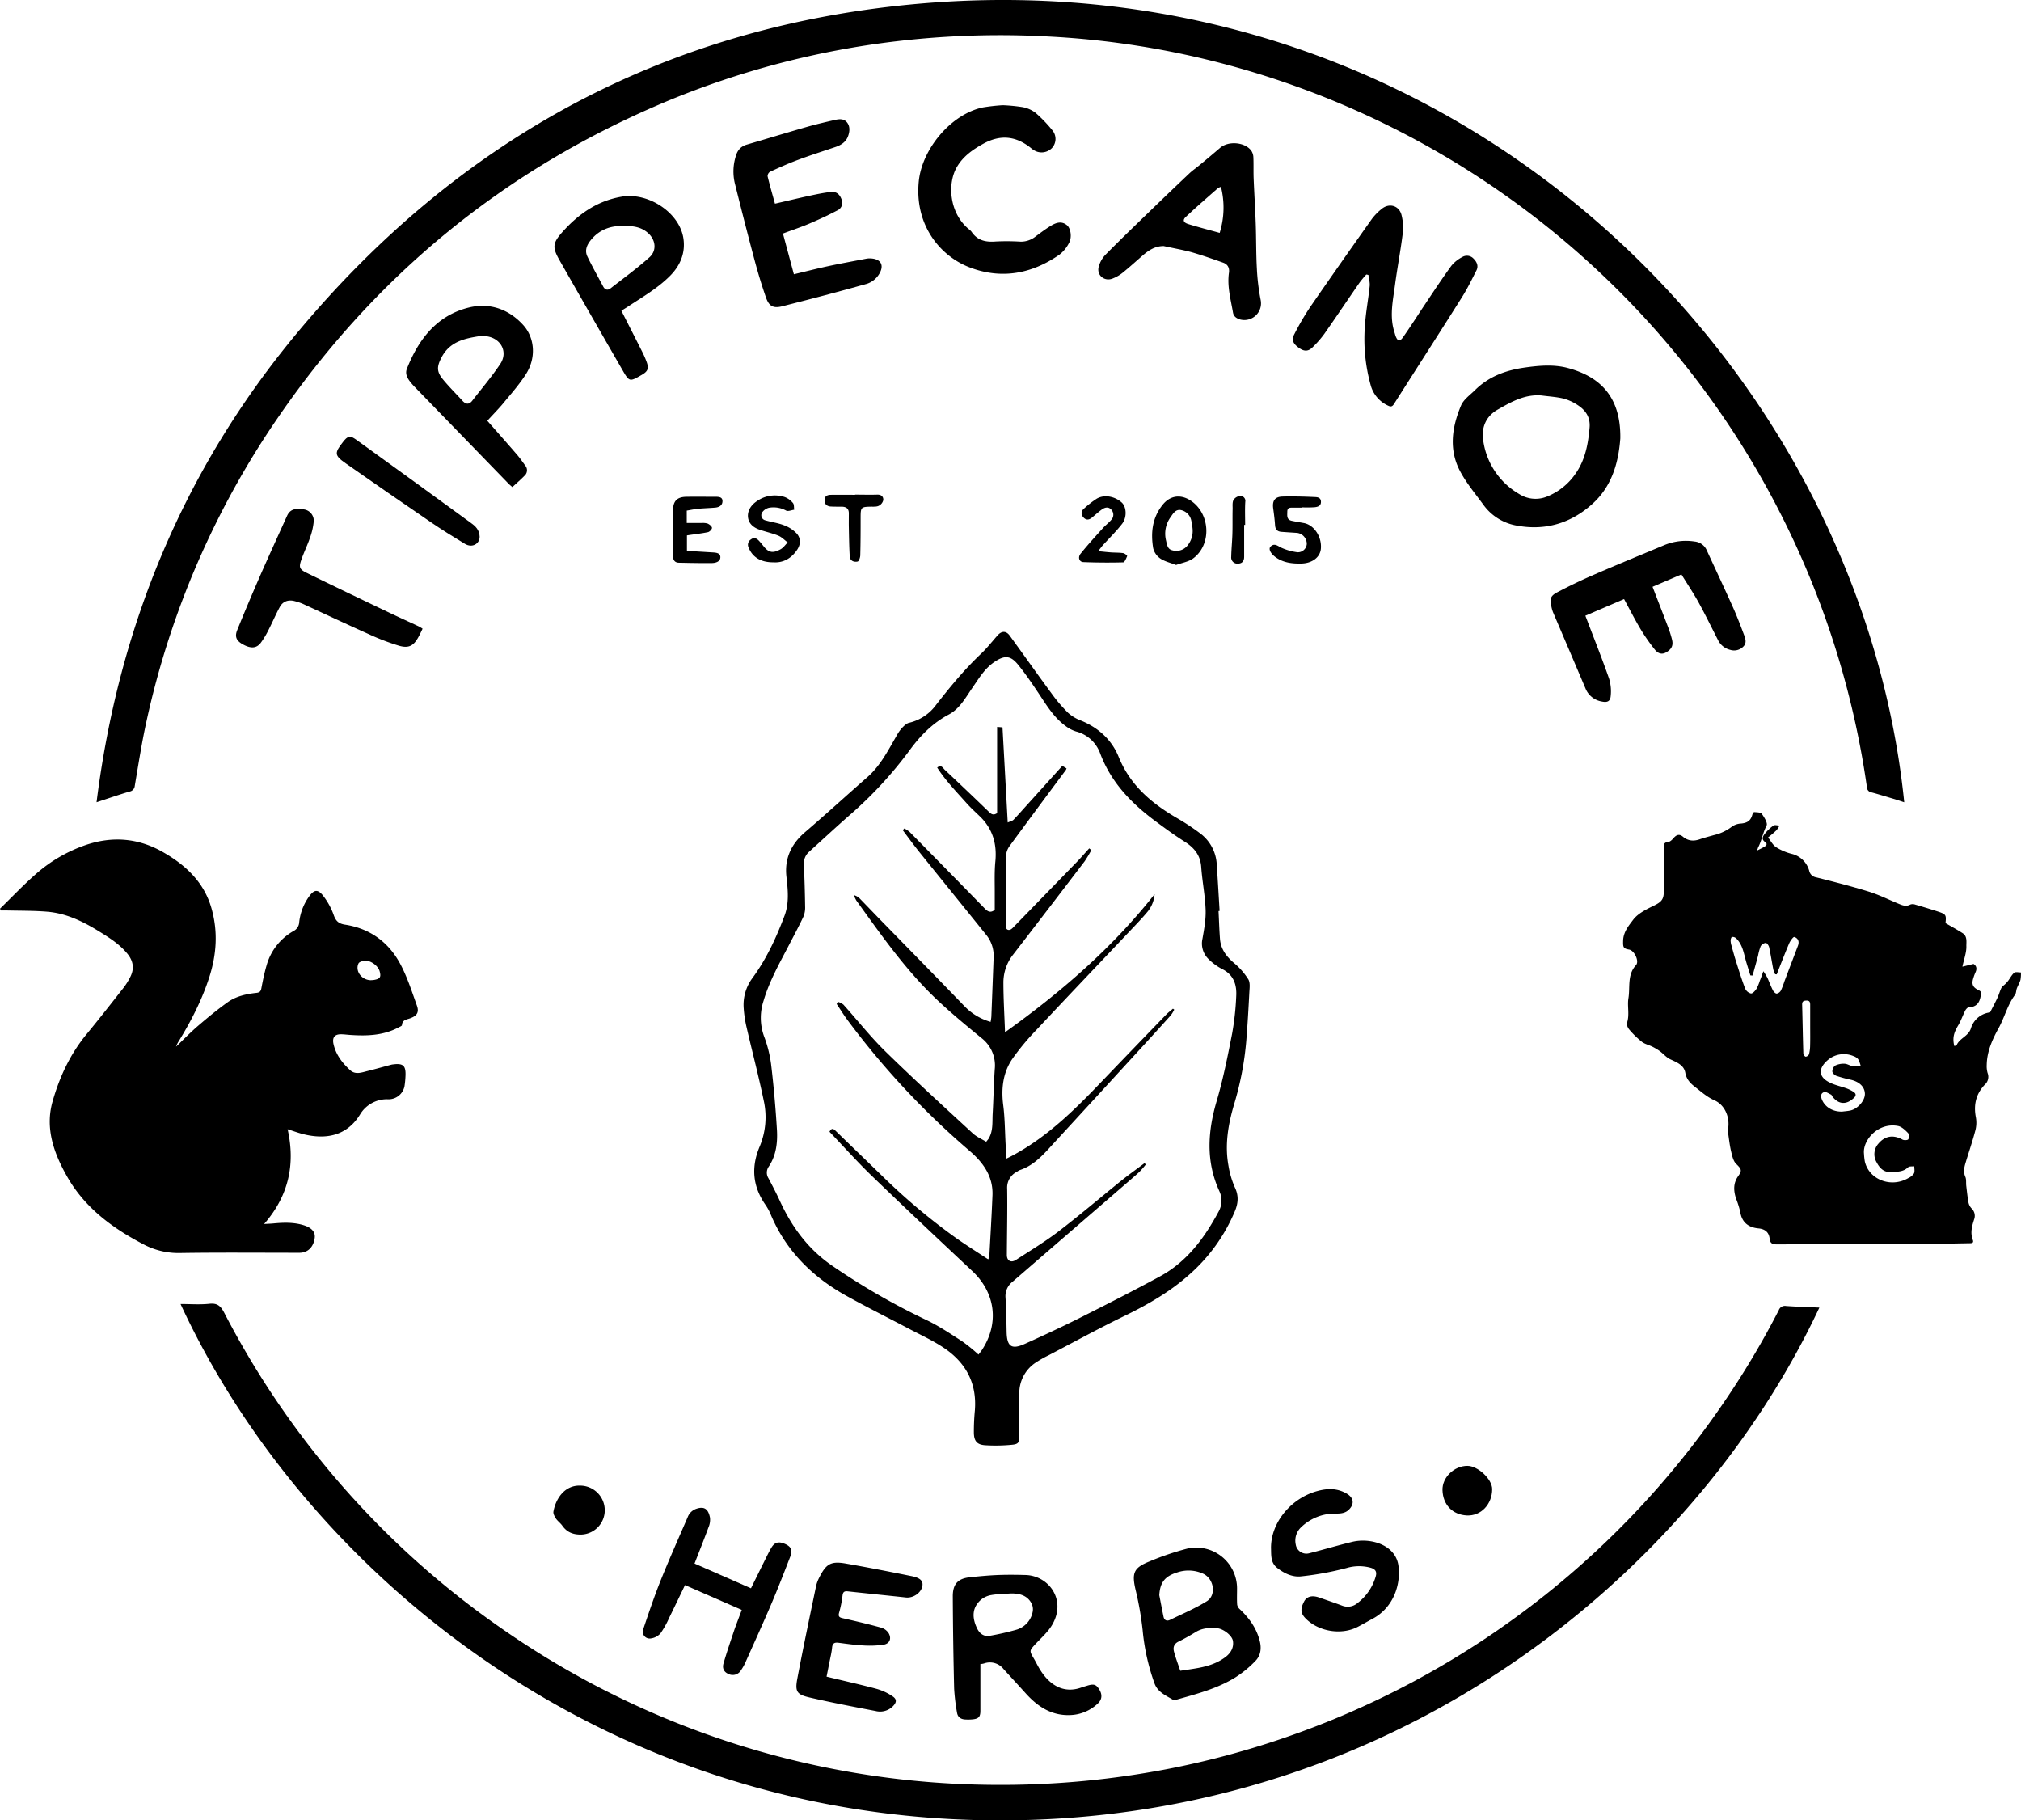 <svg id="Layer_1" data-name="Layer 1" xmlns="http://www.w3.org/2000/svg" viewBox="0 0 961.55 865.97">
  <title>tippecanoe-high-res-logo</title>
  <path d="M861,433.79c1.63-.85,2.67-1.32,3.65-1.91s1.54-1.37.24-2.27c-1.8-1.24-1-2.73-.09-3.86a20,20,0,0,1,4.14-3.93c.64-.44,1.89,0,2.85,0a10.3,10.3,0,0,1-1.43,2.24c-1.45,1.39-3,2.64-4,3.42,1.18,1.5,2.18,3.54,3.81,4.63a25.76,25.76,0,0,0,7.36,3.16,11.38,11.38,0,0,1,8.39,8,4,4,0,0,0,3.27,3.18c8.4,2.11,16.8,4.25,25.07,6.8,4.79,1.48,9.33,3.75,14,5.69,1.89.79,3.71,1.61,5.8.46a3.3,3.3,0,0,1,2.21,0q5.07,1.46,10.1,3.07c4.74,1.52,4.82,1.68,4.41,5.77,2.89,1.69,5.63,3.15,8.22,4.83,2.25,1.46,1.66,4.21,1.71,6.17.08,3-1.1,6-1.88,9.72l5.28-1.3c1.18.72,1.88,2,.93,4a22.63,22.63,0,0,0-.95,2.53c-1,3-.47,4.54,2.41,5.93,1.54.73,1.29,1.4,1,2.87-.59,3.41-2.2,5.14-5.67,5.34-.6,0-1.35.9-1.69,1.56-1.19,2.32-2,4.83-3.36,7.06-2.09,3.49-2.73,6-1.83,9.73.39-.11,1-.11,1.1-.33,1.4-3.42,5.65-4.24,6.83-8.1a10.78,10.78,0,0,1,9.11-7.54c1.32-2.59,2.51-4.81,3.58-7.1.69-1.49,1.09-3.13,1.83-4.59.36-.72,1.2-1.19,1.8-1.79a15.67,15.67,0,0,0,1.34-1.49c1-1.31,1.73-2.88,2.95-3.89.65-.54,2.09-.13,3.17-.15a16.25,16.25,0,0,1-.21,3.51c-.39,1.41-1.2,2.69-1.72,4.07-.38,1-.29,2.28-.88,3.08-3.59,4.8-4.95,10.67-7.79,15.83-3,5.43-5.55,11.09-5.67,17.48a11.84,11.84,0,0,0,.41,3.86,5,5,0,0,1-1.38,5.62c-4.15,4.38-5.35,9.58-4.18,15.53a14.48,14.48,0,0,1-.29,6.31c-1.34,5.1-3.06,10.09-4.58,15.14-.67,2.23-1.2,4.41-.16,6.79.55,1.25.28,2.84.44,4.26.32,2.67.58,5.35,1.07,8a5.73,5.73,0,0,0,1.48,2.8,4.85,4.85,0,0,1,1.17,5.28c-1,3.19-1.89,6.3-.6,9.68.66,1.73-.9,1.56-1.92,1.58-5.41.1-10.82.22-16.23.25q-37.47.15-75,.3c-2.05,0-3.24-.35-3.5-2.67-.34-3.08-2.12-4.63-5.38-4.94-4.65-.45-7.83-2.77-8.61-7.82a43.7,43.7,0,0,0-2-6.35c-1.19-3.71-1.42-7.26,1-10.67,2-2.82,1.53-3.38-1-5.9-1.34-1.36-1.84-3.72-2.32-5.72-.67-2.79-1-5.67-1.4-8.51a6.94,6.94,0,0,1-.1-2.22c1-5.53-1.42-11.5-6.46-13.74-3.52-1.56-6.2-4-9.11-6.26-2.32-1.8-4.19-3.64-4.76-6.85-.68-3.78-4.19-5-7.3-6.48-1.76-.86-3.12-2.53-4.74-3.73a24.39,24.39,0,0,0-3.57-2.16c-1.67-.84-3.62-1.25-5.06-2.35a42.1,42.1,0,0,1-5.91-5.73c-.73-.83-1.46-2.38-1.16-3.26,1.31-3.92.06-8,.68-11.71.87-5.24-.66-11.15,3.59-15.75,1.71-1.84-.76-7-3.27-7.42-2.87-.47-2.9-1.26-2.84-4.2.09-4.19,2.71-7.23,4.79-10,2.27-3,6.24-4.95,9.8-6.68s4.78-2.94,4.76-6.8c0-7,0-14,0-21,0-1.4.15-2.32,2-2.48,1-.09,2-1.11,2.7-1.94,1.4-1.61,2.8-2,4.49-.53,2.42,2,5.07,2.16,8,1.13,2.17-.76,4.42-1.32,6.63-1.95a22.49,22.49,0,0,0,8.67-4.1,8.27,8.27,0,0,1,4.34-1.42c3-.31,4.56-1.42,5.3-4.22.12-.48.63-1.25.89-1.23,1.26.13,3.07.07,3.61.84,1.18,1.66,2.89,4.4,2.27,5.59-1.79,3.38-2.29,7.17-4.06,10.49C861.53,432.65,861.43,432.87,861,433.79Zm3.13,57.35a35.61,35.61,0,0,1,1.93,3.14c.9,2,1.62,4,2.58,5.89.36.71,1.22,1.61,1.84,1.6a2.92,2.92,0,0,0,2-1.49,38.45,38.45,0,0,0,1.68-4.38q3.2-8.43,6.41-16.86c.77-2,.12-3.62-1.73-4.21-.46-.15-1.91,1.81-2.42,3-2.08,4.88-4,9.85-5.93,14.79l-.75-.06a12.5,12.5,0,0,1-.86-2.13c-.7-3.57-1.25-7.16-2-10.71-.18-.82-1.1-2.1-1.61-2.07a3.37,3.37,0,0,0-2.43,1.58,25,25,0,0,0-1.24,4.53c-.85,3.14-1.73,6.27-2.59,9.4l-1.07-.05c-.66-2.15-1.35-4.3-2-6.47-1.13-3.94-1.65-8.15-4.8-11.21a2.57,2.57,0,0,0-1.92-.62c-.32.05-.67,1.06-.68,1.64a8.34,8.34,0,0,0,.4,2.42c.72,2.62,1.43,5.24,2.25,7.82,1.35,4.26,2.67,8.53,4.27,12.7a4.11,4.11,0,0,0,2.76,2.32c.82.07,2-1.24,2.62-2.2a20.63,20.63,0,0,0,1.61-3.9C863,494.35,863.41,493.07,864.12,491.14Zm37.47,66.76c1.32-.17,2.66-.25,3.95-.53,3.51-.77,7-4.79,6.88-8s-2.52-5.62-6.67-6.61a64.16,64.16,0,0,1-6.89-1.86c-.83-.3-1.9-1.34-1.93-2.09A3.55,3.55,0,0,1,898.3,536a9.17,9.17,0,0,1,4.49-.87c1.34.06,2.63,1,4,1.21a15.9,15.9,0,0,0,3.62-.24,13.36,13.36,0,0,0-1.2-3.13,4.84,4.84,0,0,0-2.25-1.48,11.72,11.72,0,0,0-12,1.74c-4.39,3.65-5.4,8.1,1.28,11.11,2.39,1.08,5,1.63,7.51,2.53A17.33,17.33,0,0,1,907,548.5c1.44.91,1.25,2,.08,3-3.6,3.3-7.22,3-10.17-.84-.2-.26-.29-.71-.54-.83-1.09-.49-2.4-1.47-3.31-1.2-1.75.54-1.7,2.14-1,3.73C893.59,555.84,897.2,558,901.59,557.9ZM912,578a28.49,28.49,0,0,0,.41,3.7c2.07,8.66,12.55,12.62,20.71,7.81a6.57,6.57,0,0,0,2.64-2.17c.47-.93.15-2.26.17-3.42-1,.13-2.34-.11-2.92.45-2.28,2.21-5,2.1-7.86,2.3-3.79.27-5.76-2-7.18-4.71a7.5,7.5,0,0,1,.9-8.82c3.15-3.73,7.08-4.32,11.47-1.91.72.4,2.47.3,2.74-.16a3.1,3.1,0,0,0-.07-2.92c-1.34-1.38-3-3-4.7-3.38C918.86,562.84,911.25,571.45,912,578ZM886.4,517.49c0-3.49,0-7,0-10.46,0-1.35-.39-2-1.83-1.95-1.26.05-2,.33-2,1.84.21,7.8.33,15.6.57,23.39,0,.53.75,1.47,1.13,1.47a2.05,2.05,0,0,0,1.57-1.15,17.67,17.67,0,0,0,.53-4.18C886.45,523.47,886.4,520.48,886.4,517.49Z" transform="translate(-25.15 -29.11)"></path>
  <path d="M25.15,461.38c5.7-5.55,11.18-11.35,17.16-16.57A70.08,70.08,0,0,1,65.9,431.1c12.77-4.34,25.08-3.34,36.81,3.37,10.8,6.18,19.51,14.28,23.05,26.7,3.14,11,2.46,21.88-1,32.69s-8.63,20.87-14.55,30.54a11.47,11.47,0,0,0-1.29,2.6c3.47-3.31,6.81-6.76,10.44-9.88,4.53-3.89,9.16-7.7,14-11.17,4-2.9,8.89-4,13.8-4.53,1.3-.16,2-.52,2.31-2,.7-3.73,1.46-7.47,2.53-11.12A27.14,27.14,0,0,1,164.81,472a4.91,4.91,0,0,0,2.69-4.1,25.63,25.63,0,0,1,4.65-12.25c2.28-3.19,4-3.73,6.48-.76a32.92,32.92,0,0,1,5.34,9.64c1,2.81,2.44,4,5.38,4.45,11.83,1.82,20.71,8.33,26.26,18.71,3.33,6.23,5.49,13.11,7.9,19.8,1.15,3.2,0,4.89-3.3,6.06-1.69.6-3.65.71-3.81,3.21,0,.39-1,.77-1.57,1.08-7.28,3.9-15.14,4.14-23.11,3.59-1.41-.09-2.81-.29-4.22-.31-3.24-.06-4.41,1.63-3.62,4.89,1.2,5,4.2,8.81,7.83,12.16,2.51,2.31,5.49,1.13,8.28.44,3.77-.93,7.5-2,11.26-3a6.48,6.48,0,0,1,1-.17c4.64-.59,6,.58,5.84,5.23a43.67,43.67,0,0,1-.49,5.22,7.71,7.71,0,0,1-7.76,6.15,14.91,14.91,0,0,0-13.42,7.29c-6.4,10.33-16.43,11.83-26.58,9.4-2.49-.6-4.9-1.51-7.85-2.44,3.75,16.73.5,31.67-11.18,45.08,1.88-.11,3.14-.14,4.39-.26,4.9-.46,9.78-.62,14.56.89,3.73,1.17,5.52,3.27,5.12,6.06-.62,4.4-3.32,7-7.29,7-18.74,0-37.49-.18-56.23.1a35.66,35.66,0,0,1-17.26-3.76c-15-7.75-28.44-17.49-37-32.56-6.26-11-10.54-22.83-7-35.54,3.29-11.67,8.38-22.71,16.27-32.25,6-7.29,11.85-14.77,17.7-22.22a31.57,31.57,0,0,0,3-4.85c2.07-3.95,1.57-7.63-1.25-11.11-3.8-4.68-8.8-7.77-13.82-10.87-7.54-4.64-15.45-8.46-24.39-9.19-6.54-.54-13.13-.43-19.7-.6-.78,0-1.56,0-2.34,0Zm176.56,34a10.34,10.34,0,0,0,1.5-.13c2.81-.52,3.32-1.36,2.57-4.09s-4.55-5.43-7.32-5c-1,.15-2.38.53-2.73,1.24C194,490.94,197.15,495.4,201.71,495.4Z" transform="translate(-25.15 -29.11)"></path>
  <path d="M931.14,410.75c-1.8-.59-3.49-1.17-5.2-1.68-3.42-1-6.83-2.09-10.28-3a2.52,2.52,0,0,1-2.26-2.44A416.61,416.61,0,0,0,592.13,55.77a408.65,408.65,0,0,0-68.62-9.32,419.53,419.53,0,0,0-71.32,2.23A408.8,408.8,0,0,0,341.11,77.84q-113.22,47.79-183,148.89A408.29,408.29,0,0,0,94.78,372.54c-2.21,10-3.77,20.23-5.51,30.38a3,3,0,0,1-2.55,2.75c-5.08,1.52-10.09,3.25-15.63,5.07,10.48-83.58,41.46-158.32,95.14-222.92C243.7,94.58,343.18,40.9,464.07,30.73,717.92,9.39,909.85,201.92,931.14,410.75Z" transform="translate(-25.15 -29.11)"></path>
  <path d="M890.77,651.14C831,778.48,686.63,898.24,493.54,895,309.79,892,169.7,776.15,111.05,649.44c4.67,0,9.25.36,13.73-.11,3.82-.41,5.39,1.09,7.07,4.3a414.84,414.84,0,0,0,134.64,152,413.23,413.23,0,0,0,230.28,72.53,419.53,419.53,0,0,0,86.59-8.06A416,416,0,0,0,845,696.7a407.21,407.21,0,0,0,26.46-44.32,3.07,3.07,0,0,1,3.45-2C880.1,650.75,885.34,650.9,890.77,651.14Z" transform="translate(-25.15 -29.11)"></path>
  <path d="M604.9,462.52c.23,4.4.36,8.8.69,13.19.37,4.87,3,8.38,6.67,11.5a33.12,33.12,0,0,1,6.79,7.74c1,1.61.62,4.18.51,6.29-.4,7.65-.83,15.3-1.45,22.93a147,147,0,0,1-5.72,30c-2.87,9.64-4.6,19.42-2.76,29.47a42.25,42.25,0,0,0,3.1,10.45c1.88,4,1.48,7.54-.08,11.27a82.56,82.56,0,0,1-21.71,30.14c-9,8-19.31,14-30.16,19.3-12.39,6-24.47,12.63-36.68,19a54.48,54.48,0,0,0-6.48,3.7,17.36,17.36,0,0,0-7.5,14.74c-.07,6.58,0,13.16,0,19.74,0,3.35-.34,4.11-3.62,4.41a80.15,80.15,0,0,1-12.68.21c-3.83-.27-5.25-2-5.32-5.89a104.64,104.64,0,0,1,.46-10.47c1.1-13-4.19-22.89-14.75-29.95-5.08-3.4-10.71-6-16.14-8.84-10.07-5.32-20.29-10.39-30.25-15.92-16.16-9-28.74-21.42-36-38.74a24.92,24.92,0,0,0-2.51-4.59c-6.1-8.74-6.85-17.93-2.72-27.68a36.17,36.17,0,0,0,1.94-21.77c-2.44-11.82-5.53-23.51-8.25-35.27a55.87,55.87,0,0,1-1.29-8.62,21.32,21.32,0,0,1,4.18-14.52c6.64-9.05,11.31-19.16,15.24-29.61,2.26-6,1.62-12.25.92-18.47-1-8.74,2.25-15.65,8.91-21.35,10-8.55,19.67-17.43,29.56-26.08,6.15-5.39,9.76-12.53,13.76-19.42a20.85,20.85,0,0,1,2.48-3.73c1.05-1.11,2.3-2.45,3.67-2.75a22.14,22.14,0,0,0,12.85-8.57c6.65-8.53,13.48-16.84,21.37-24.28,2.9-2.73,5.34-5.94,8-8.89,1.86-2,3.93-2,5.56.2,6.79,9.32,13.43,18.75,20.27,28a69.78,69.78,0,0,0,7.61,8.85,19.2,19.2,0,0,0,6.1,3.65c8.29,3.38,14.63,9.17,17.9,17.23,5.53,13.66,15.83,22.24,28,29.29a107.46,107.46,0,0,1,10.78,7.13,19.62,19.62,0,0,1,7.91,14.95c.5,7.3.91,14.61,1.35,21.92Zm-108.42,52.7c.13-1,.31-1.78.34-2.6q.56-14.1,1.08-28.19a15.7,15.7,0,0,0-3.57-10.65c-10.52-13.1-21.13-26.13-31.66-39.22-2.77-3.44-5.36-7-8-10.53l.74-.83a14.08,14.08,0,0,1,2.48,1.61q18,18.26,35.88,36.58c1.55,1.6,2.89,1.94,4.66.54,0-2.88,0-5.71,0-8.54,0-4.83-.18-9.69.29-14.48.8-8.32-1.24-15.48-7.3-21.38-2.15-2.09-4.39-4.1-6.38-6.34-4.88-5.47-10-10.74-14-16.95,2-1.57,2.75.27,3.61,1.07q10.67,10,21.18,20.16c1.19,1.16,2.17,1.47,3.73.44v-41l2.56.2c.82,15,1.64,29.83,2.48,45.26,1.21-.55,2.19-.72,2.76-1.3,2.2-2.27,4.27-4.67,6.39-7l16.83-18.64,2,1.21a6.09,6.09,0,0,1-.29.72c-8.91,12-17.86,24-26.69,36.07a8.9,8.9,0,0,0-1.81,4.73c-.17,11.17-.11,22.33-.11,33.5,0,1.65,1.25,2.32,2.62,1.44a7.56,7.56,0,0,0,1.09-1q15.07-15.48,30.14-31c2-2.08,3.9-4.28,5.85-6.42l1,.82a53.31,53.31,0,0,1-3.17,5.32q-16.93,22.22-34,44.36a21.36,21.36,0,0,0-4.66,13.18c0,7.7.47,15.4.77,23.8,26.86-19.22,51.07-40.18,71.17-65.69a15,15,0,0,1-3.75,8.81c-1.87,2.23-3.87,4.35-5.88,6.47-15.5,16.39-31.08,32.71-46.5,49.18A116.27,116.27,0,0,0,506.68,533c-4.36,6.51-5.21,14-4.22,21.78.79,6.15.8,12.41,1.14,18.63.12,2.2.2,4.41.32,6.9,1.12-.57,1.86-.92,2.59-1.31,16.22-8.59,29.16-21.16,41.69-34.24q15.9-16.59,31.88-33.09c1-1,2.09-1.82,3.14-2.72l.61.46a16.33,16.33,0,0,1-1.67,2.73q-7.85,8.73-15.8,17.36Q546.68,551,527,572.4c-4.89,5.32-9.52,11-16.73,13.35a8.87,8.87,0,0,0-1.28.77,8.4,8.4,0,0,0-4.65,8.09c.15,10.5-.09,21-.15,31.49,0,2.79,2,3.91,4.39,2.33,6.82-4.44,13.83-8.65,20.27-13.59,10.1-7.73,19.78-16,29.69-24,3.63-2.92,7.44-5.62,11.16-8.42l.59.64a36.8,36.8,0,0,1-3,3.48c-2.57,2.37-5.25,4.62-7.89,6.91q-26.26,22.69-52.5,45.39a8.61,8.61,0,0,0-3.36,7.41c.35,5.48.43,11,.54,16.47.14,6.92,2.32,8.53,8.58,5.72,9-4.05,18-8.24,26.79-12.67,12.6-6.33,25.17-12.74,37.57-19.46,12.91-7,21.26-18.38,28-31a10.58,10.58,0,0,0,.24-9.63c-6.43-14.12-5.52-28.29-1.23-42.84,3.09-10.48,5.22-21.25,7.33-32A130.89,130.89,0,0,0,613.32,503c.31-5.43-1.18-10.15-6.65-12.88a26.56,26.56,0,0,1-6.41-4.66,10.29,10.29,0,0,1-3-9.78c.8-4.56,1.67-9.23,1.5-13.81-.25-6.78-1.61-13.51-2.09-20.29-.4-5.69-3.36-9.23-7.95-12.13-4.84-3.06-9.48-6.47-14.08-9.89-11.38-8.48-20.9-18.34-26.06-32.08a16.56,16.56,0,0,0-11.41-10.39,15.76,15.76,0,0,1-5-2.6c-5.66-4.09-9.14-10-12.94-15.68-3.08-4.62-6.22-9.24-9.72-13.54s-6.27-4.54-11-1.44S491,351.63,488,356c-3.34,4.76-6.1,10.17-11.42,13-7.55,4-13.38,9.86-18.35,16.61a190.39,190.39,0,0,1-28.54,31c-6.58,5.75-13,11.72-19.46,17.58a7.39,7.39,0,0,0-2.61,6.18q.45,10,.59,20a11.19,11.19,0,0,1-.84,4.85c-2.07,4.44-4.4,8.75-6.66,13.11-4.53,8.75-9.46,17.31-12.27,26.86a25.86,25.86,0,0,0,.2,16.82A58.67,58.67,0,0,1,392,535.22c1.25,10.39,2.17,20.84,2.8,31.29.36,6.09-.33,12.2-3.87,17.52a5,5,0,0,0-.16,5.58c1.87,3.53,3.72,7.07,5.38,10.69,5.65,12.31,13.35,22.88,24.65,30.73A328.39,328.39,0,0,0,466,657.09c6,2.87,11.5,6.6,17.08,10.2a82.77,82.77,0,0,1,7.62,6.2c.61-.81,1.14-1.44,1.6-2.13,8.34-12.61,6.53-27.18-4.5-37.55-16-15-31.95-30-47.71-45.18-7.05-6.8-13.59-14.13-20.29-21.14,1-1.94,1.85-1.48,2.87-.49,7.4,7.2,14.85,14.35,22.25,21.55a298.89,298.89,0,0,0,34.32,28.94c5.18,3.71,10.6,7.08,16.08,10.71a7.3,7.3,0,0,0,.53-1.34c.52-9.72,1.12-19.42,1.5-29.14.36-9.18-4.57-15.77-11.14-21.35a380.39,380.39,0,0,1-57.68-61.81c-1.9-2.53-3.56-5.25-5.33-7.88l.77-.95a8.35,8.35,0,0,1,2.45,1.27c6.68,7.43,12.88,15.32,20,22.29C460,542.57,474,555.37,488,568.26c1.81,1.67,4.23,2.69,6.37,4,.57-.74.79-1,1-1.26,2.4-3.74,1.84-8,2.07-12.1.4-7.06.52-14.15,1-21.2A16.42,16.42,0,0,0,492,522.82c-7.77-6.39-15.58-12.8-22.79-19.8-14-13.65-25.2-29.68-36.6-45.49a15.56,15.56,0,0,1-1.22-2.61,6.4,6.4,0,0,1,2.95,1.76c2.92,3,5.79,6,8.69,9,13.67,14,27.42,28,41,42.09A27.72,27.72,0,0,0,496.48,515.22Z" transform="translate(-25.15 -29.11)"></path>
  <path d="M796.06,237.69c-.73,9.6-3.15,21.83-13,30.86-10.43,9.55-22.87,13.25-36.91,10.46a24.71,24.71,0,0,1-15.35-9.95c-3.78-5.14-7.93-10.12-10.92-15.7-5.52-10.32-3.93-21.05.39-31.32,1.2-2.86,4.27-5,6.61-7.3,6.46-6.44,14.5-9.43,23.37-10.73,7-1,14.16-1.67,21,.21C785.41,208.08,796.38,216.9,796.06,237.69Zm-37.49-20.45c-8-.65-14.41,3.06-20.88,6.74-5.77,3.27-7.78,8.78-6.85,14.67a34.94,34.94,0,0,0,17.1,25.46,14.45,14.45,0,0,0,13.63,1.05,29.9,29.9,0,0,0,13.32-10.92c4.52-6.52,5.88-14,6.55-21.69.44-5-1.92-8.33-5.77-10.81a22.67,22.67,0,0,0-6.77-3.05C765.53,217.89,762,217.7,758.57,217.24Z" transform="translate(-25.15 -29.11)"></path>
  <path d="M675.23,159.69a48.54,48.54,0,0,0-3.14,3.74c-5.63,8.13-11.13,16.34-16.81,24.44a49.29,49.29,0,0,1-5.55,6.37c-2.16,2.17-4.13,2.14-6.68.28-2.77-2-3.51-3.8-2-6.6a127.57,127.57,0,0,1,7.42-12.7c9.66-14,19.47-27.95,29.31-41.84a26.08,26.08,0,0,1,4.68-4.83c3.55-3,8.28-1.72,9.48,2.74a24.39,24.39,0,0,1,.57,9.13c-1,8.13-2.58,16.18-3.65,24.3-1,7.48-2.71,15-.23,22.52.18.55.3,1.12.5,1.67.93,2.53,2,2.84,3.56.62,3.72-5.29,7.17-10.77,10.77-16.13,4-6,8-12.05,12.25-17.89a16.44,16.44,0,0,1,5.16-4.12,4.27,4.27,0,0,1,5.33.72c1.56,1.54,2.5,3.48,1.41,5.64-2.18,4.28-4.28,8.62-6.84,12.68-10.72,17-21.61,33.9-32.39,50.86-.8,1.26-1.5,1.44-2.83.78a14.94,14.94,0,0,1-8.3-9.89,81.78,81.78,0,0,1-2.72-27.85c.39-6.39,1.63-12.73,2.29-19.11.18-1.74-.38-3.54-.6-5.32Z" transform="translate(-25.15 -29.11)"></path>
  <path d="M825.14,302.36l-13.74,5.89c2.54,6.58,5.09,13.12,7.58,19.68a52.58,52.58,0,0,1,1.63,5.22c.75,2.85,0,4.57-2.44,6.12s-4.34.56-5.73-1.2a90.64,90.64,0,0,1-6.81-9.8c-2.71-4.55-5.12-9.29-7.78-14.18L779.44,322c.36,1,.68,1.78,1,2.61,3.45,9.08,7.06,18.11,10.26,27.28a20.63,20.63,0,0,1,.77,8.47c-.23,2.46-1.75,3-4.22,2.46a10.14,10.14,0,0,1-7.78-6.28q-7.71-18.14-15.46-36.27a16.5,16.5,0,0,1-.74-2.63c-.84-3.49-.54-5,2.64-6.7,5.69-3,11.54-5.82,17.46-8.38,11-4.77,22.08-9.34,33.15-13.94a27,27,0,0,1,14.89-1.92,7,7,0,0,1,5.77,4.17c4.11,8.95,8.33,17.86,12.36,26.86,2,4.44,3.73,9,5.45,13.57.67,1.78,1.24,3.77-.4,5.38a6.12,6.12,0,0,1-6.22,1.57,8.76,8.76,0,0,1-5.84-4.69c-3.07-6-6-12-9.23-17.89C830.82,311.18,827.94,306.9,825.14,302.36Z" transform="translate(-25.15 -29.11)"></path>
  <path d="M393.86,126c5.4-1.24,10.78-2.54,16.19-3.71,3.39-.73,6.8-1.45,10.24-1.85,2.74-.32,4.35,1,5.28,3.59a4,4,0,0,1-2.19,5.26c-4.39,2.31-8.91,4.39-13.47,6.33-4,1.68-8.05,3-12.25,4.59,1.74,6.47,3.45,12.85,5.2,19.37,5.45-1.29,10.9-2.69,16.4-3.87,5.91-1.27,11.87-2.34,17.82-3.49a9.37,9.37,0,0,1,1.48-.19c5.6-.08,7.68,3.13,4.67,7.77a10.77,10.77,0,0,1-5.48,4.27c-13.41,3.79-26.9,7.31-40.41,10.74-4.28,1.08-6.31,0-7.76-4.19-2.05-5.85-3.83-11.8-5.43-17.79-3.26-12.19-6.36-24.41-9.42-36.65a24.52,24.52,0,0,1,.36-12.35c.78-3,2.32-5.05,5.4-5.94,9.53-2.78,19-5.68,28.56-8.41,4.37-1.25,8.81-2.27,13.25-3.29,2-.46,4.24-.77,5.8,1.1s1.36,4.39.53,6.62c-1,2.78-3.35,4.24-6.06,5.16-5.94,2-11.91,3.91-17.78,6.1-4.5,1.67-8.9,3.66-13.28,5.65a2.54,2.54,0,0,0-1.16,2.13C391.39,117.27,392.65,121.57,393.86,126Z" transform="translate(-25.15 -29.11)"></path><path d="M578.81,146.17c-4.11,0-7.13,2-9.95,4.44-3.21,2.78-6.34,5.64-9.64,8.3a18.27,18.27,0,0,1-4.74,2.71c-3.81,1.52-7.59-1.5-6.62-5.5a13.31,13.31,0,0,1,3.36-5.94c7.25-7.34,14.7-14.49,22.12-21.67Q582.13,120,591,111.62c1.56-1.47,3.35-2.68,5-4.06,3.23-2.68,6.46-5.38,9.65-8.12,3.9-3.35,11.59-2.8,14.75,1.23a6,6,0,0,1,1.08,3.22c.15,3.38,0,6.77.13,10.14.29,7.22.76,14.44,1,21.66.25,7.05.14,14.13.53,21.17a103.85,103.85,0,0,0,1.82,15,7.93,7.93,0,0,1-9.86,9.21c-1.76-.57-3-1.46-3.32-3.29-1.07-6.26-2.84-12.45-1.92-18.91.33-2.3-.57-4-2.69-4.78-5-1.77-10-3.52-15.09-5C587.74,147.93,583.25,147.15,578.81,146.17Zm26.64-6.27a40.5,40.5,0,0,0,.61-21.9,6.36,6.36,0,0,0-1.41.59c-5.14,4.54-10.33,9-15.33,13.72-1.58,1.47-1.14,2.67,1.18,3.39C595.38,137.21,600.34,138.48,605.45,139.9Z" transform="translate(-25.15 -29.11)"></path>
  <path d="M502.24,79.15a81.67,81.67,0,0,1,9.32.9,14.53,14.53,0,0,1,6.26,2.71,65.87,65.87,0,0,1,8.25,8.61,6.4,6.4,0,0,1-.48,8.22,6.9,6.9,0,0,1-8.06,1.23,10.08,10.08,0,0,1-1.65-1.1c-7.31-6-14.78-6.72-23-2.17-5,2.77-9.59,6-12.53,11.13-4.37,7.56-3.76,21.38,5.56,29.3a7.53,7.53,0,0,1,1.46,1.35c2.82,4.22,6.82,5.06,11.61,4.65a110.11,110.11,0,0,1,11.91.09A11.24,11.24,0,0,0,518,141.5c2.34-1.72,4.67-3.5,7.16-5s5.07-2.36,7.62-.26c1.82,1.49,2.47,5.73,1,8.42a16.39,16.39,0,0,1-4.5,5.54c-13.2,9.21-27.64,11.91-42.82,6.1-13.64-5.22-26.17-19.67-24.2-40.69,1.45-15.53,15.32-32.17,30.46-35.39A91.91,91.91,0,0,1,502.24,79.15Z" transform="translate(-25.15 -29.11)"></path>
  <path d="M613.71,785c0,2.49-.11,5,.06,7.47a3.9,3.9,0,0,0,1.3,2.19c4.43,4.19,7.87,8.92,9.43,15,.94,3.66.43,7-2,9.51A51.25,51.25,0,0,1,613,827c-8.63,5.38-18.43,7.91-28.11,10.65-.46.13-1.1.4-1.41.2-3.43-2.11-7.43-3.64-9-7.84a101.85,101.85,0,0,1-5.68-25.43,151,151,0,0,0-3.34-19.09c-1.9-8.14-1-10.61,6.77-13.68a133,133,0,0,1,17.67-6A19.42,19.42,0,0,1,613.71,785Zm-37,2.9c.66,3.39,1.3,6.79,2,10.18.36,1.83,1.57,2.35,3.13,1.6,5.87-2.86,11.94-5.42,17.47-8.85,4.73-2.95,3.39-10.83-1.8-13.14a16.68,16.68,0,0,0-12.33-.56C579.42,778.93,577.1,781.82,576.72,787.86Zm10,36c2.35-.35,4.48-.65,6.59-1,5.29-.83,10.4-2.17,14.79-5.44,2.57-1.91,4.13-4.46,3.68-7.68-.38-2.67-4.58-5.88-7.57-6.12-3.5-.28-6.93-.14-10.09,1.78-2.69,1.64-5.43,3.21-8.25,4.59-2.26,1.1-2.68,2.88-2.1,4.93C584.58,818,585.69,820.88,586.69,823.87Z" transform="translate(-25.15 -29.11)"></path>
  <path d="M491.6,820.68c0,7.61,0,14.93,0,22.25,0,2.84-.79,3.75-3.58,4.08a22.68,22.68,0,0,1-3.5.07c-2.17-.07-3.72-1.08-4.05-3.31a95.45,95.45,0,0,1-1.36-11.38q-.53-22-.64-43.95c0-5.77,2.41-8.36,7.91-9,4.53-.49,9.08-.92,13.64-1.1,4.39-.17,8.8-.12,13.2,0,10.87.43,19.14,11.52,12.88,23.08-2,3.78-5.54,6.79-8.51,10-2.64,2.9-2.72,3-.7,6.41,1.11,1.85,2,3.82,3.17,5.65,4.36,7,11,11.54,19.7,8.34.86-.31,1.74-.54,2.61-.81,3.22-1,4.33-.63,5.84,1.88s1.26,4.82-.93,6.77a20,20,0,0,1-12.38,5.29c-9.11.56-15.91-3.84-21.73-10.3-3.5-3.89-7.06-7.73-10.58-11.6a8.24,8.24,0,0,0-9.23-2.64A6.57,6.57,0,0,1,491.6,820.68Zm14.49-33.57c-3.29.24-6.3.25-9.22.75A10.5,10.5,0,0,0,492,790c-4.14,3.54-4.67,8.18-1.94,13.8,1.23,2.53,3.31,3.94,6,3.46a124.93,124.93,0,0,0,12.57-2.86,11,11,0,0,0,7.85-8.57,6.26,6.26,0,0,0-.64-4.15C513.66,787.79,509.84,787.07,506.09,787.11Z" transform="translate(-25.15 -29.11)"></path>
  <path d="M257,229.27c4.83,5.5,9.52,10.78,14.14,16.13,1.41,1.63,2.63,3.43,3.91,5.18a3.44,3.44,0,0,1-.29,4.78c-1.84,1.89-3.84,3.61-5.82,5.45-.77-.66-1.3-1.06-1.75-1.53q-22.28-22.95-44.54-45.91a31.22,31.22,0,0,1-2.61-3c-1.28-1.73-2.15-3.68-1.3-5.83,5.53-14,14.2-25.35,29.47-29.13,9.78-2.41,18.89.66,25.82,8.26,5.59,6.12,6.26,15.63,1.45,23.27-3.22,5.1-7.32,9.66-11.17,14.35C262,224,259.48,226.56,257,229.27Zm-3-40.36c-7.5,1.14-14.77,2.51-18.77,10.22-2.25,4.35-2.44,6.7.7,10.5,2.9,3.53,6.17,6.75,9.25,10.13,1.62,1.77,3.17,1.91,4.69-.06,4.47-5.79,9.24-11.38,13.29-17.44,3.8-5.69.39-12.16-6.42-13.17C255.83,189,254.91,189,254,188.91Z" transform="translate(-25.15 -29.11)"></path>
  <path d="M320.79,176.93c3.4,6.69,6.69,13.12,9.94,19.58a44.09,44.09,0,0,1,2,4.58c1.23,3.29.71,4.66-2.27,6.37-5.79,3.33-5.87,3.38-9.24-2.47q-15-26-29.86-52.08c-3.52-6.18-3.29-8.21,1.49-13.56,7.63-8.51,16.61-14.77,28.19-16.7,12.7-2.12,27.51,7.73,29.27,19.92,1,6.8-1.44,12.77-6.27,17.66-6.07,6.15-13.58,10.37-20.69,15.1C322.48,175.88,321.63,176.4,320.79,176.93Zm.91-40.32c-5.59-.18-11.34,1.48-15.61,6.91-1.87,2.37-2.78,4.9-1.47,7.62,2.34,4.85,5,9.55,7.52,14.3.82,1.53,2.11,1.94,3.51.84,6.21-4.85,12.61-9.5,18.47-14.74,3.66-3.26,3-8.41-.75-11.67C330.3,137.18,326.6,136.5,321.7,136.61Z" transform="translate(-25.15 -29.11)"></path>
  <path d="M418.41,826.69c8.18,2,16,3.71,23.78,5.81a26.08,26.08,0,0,1,7.77,3.65c2.06,1.42,1.71,3-.13,4.78a8.63,8.63,0,0,1-8.12,2.11c-10.44-2-20.89-4-31.26-6.4-6.12-1.39-7.09-2.76-6-8.75,2.8-14.84,5.93-29.62,9-44.41a17.45,17.45,0,0,1,1.61-4.18c3.22-6.32,5.48-7.64,12.51-6.41,10.49,1.83,20.95,3.89,31.39,6,4.23.87,5.53,2.4,5,4.88-.68,3.19-4.43,5.63-7.8,5.26-9.21-1-18.44-1.91-27.65-2.92-1.69-.18-2.31.3-2.51,2.07a51.37,51.37,0,0,1-1.62,8.06c-.5,1.8.05,2.28,1.72,2.66,6.14,1.38,12.26,2.83,18.32,4.49a6.35,6.35,0,0,1,3.55,2.66c1.48,2.57.42,5-2.49,5.46a47.34,47.34,0,0,1-9.67.34c-3.9-.2-7.78-.77-11.65-1.27-1.88-.25-2.93.16-3.12,2.31-.22,2.31-.8,4.59-1.25,6.87S418.89,824.33,418.41,826.69Z" transform="translate(-25.15 -29.11)"></path>
  <path d="M226.21,328.19c-.71,1.46-1.28,2.75-2,4-2.24,4.09-4.56,5.43-9.18,4.1a110.1,110.1,0,0,1-14.37-5.49c-10.52-4.69-20.93-9.63-31.4-14.43a26.8,26.8,0,0,0-3.76-1.27c-3.07-.88-5.73,0-7.23,2.76-1.93,3.56-3.51,7.31-5.36,10.91a40.58,40.58,0,0,1-3.73,6.18c-2.06,2.66-4.77,2.74-8.54.65-3-1.67-3.92-3.59-2.61-6.8q5.1-12.57,10.53-25c4.29-9.81,8.76-19.55,13.17-29.31,1.32-2.91,3.59-3.77,7.93-3.07a5.44,5.44,0,0,1,4.78,5.53,31.7,31.7,0,0,1-1.8,7.95c-1.2,3.53-2.87,6.9-4.1,10.43s-1,4.57,2.41,6.23c12.75,6.25,25.56,12.37,38.37,18.5,5,2.4,10.1,4.7,15.14,7.06A17.28,17.28,0,0,1,226.21,328.19Z" transform="translate(-25.15 -29.11)"></path>
  <path d="M629.87,765.37c0-12,9.46-23.46,21.84-26.92,5-1.41,9.78-1.51,14.4,1.31,3,1.86,3.52,4.65,1,7.3-1.68,1.8-3.83,2.08-6.17,2.06a23.19,23.19,0,0,0-16.76,6.51,8.74,8.74,0,0,0-2.54,8.22A5.11,5.11,0,0,0,648,768c6.86-1.73,13.65-3.77,20.52-5.43,8.53-2.07,20.74,1.27,22,11.51,1.14,9.13-2.54,19.85-12.35,25.1-2.34,1.24-4.63,2.59-7,3.82-7.65,4-18.36,2.35-24.57-3.73-2.51-2.46-3-4.4-1-8.3,1.29-2.5,3.88-3.08,7.21-1.91,3.66,1.28,7.34,2.51,11,3.89a7.19,7.19,0,0,0,7.25-1.29,24.24,24.24,0,0,0,8.53-12.31c.82-2.5.08-3.82-2.48-4.51a20.94,20.94,0,0,0-11.21.15,145.48,145.48,0,0,1-21.73,4c-4.15.45-8.15-1.47-11.5-4.14C629.58,772.35,630,768.76,629.87,765.37Z" transform="translate(-25.15 -29.11)"></path>
  <path d="M378.06,794.94l-27-11.8c-2.5,5.2-5,10.42-7.54,15.59a42.88,42.88,0,0,1-4.11,7.36,7.49,7.49,0,0,1-4.55,2.42,3.27,3.27,0,0,1-3.63-4.48c2.59-7.72,5.18-15.44,8.21-23,4.07-10.14,8.54-20.12,12.87-30.14a6.7,6.7,0,0,1,4.32-4.12c3.94-1.27,5.59.55,6.33,4.33a9.16,9.16,0,0,1-.73,4.59c-2.09,5.68-4.34,11.29-6.63,17.2l26.85,11.77c2.37-4.81,4.63-9.41,6.92-14,.89-1.79,1.77-3.58,2.78-5.3,1.61-2.71,3.62-3.16,6.82-1.65,2.54,1.2,3.34,2.88,2.23,5.74-2.95,7.63-5.91,15.26-9.12,22.78-4,9.38-8.24,18.65-12.41,28a23.3,23.3,0,0,1-2,3.47,4.55,4.55,0,0,1-5.66,1.85c-2.28-.91-3.37-2.62-2.61-5.21,1.6-5.49,3.46-10.9,5.28-16.32C375.76,801,376.91,798.08,378.06,794.94Z" transform="translate(-25.15 -29.11)"></path>
  <path d="M253.36,284.42c0,3.4-3.55,5.49-7,3.4-5.48-3.3-10.93-6.69-16.22-10.3q-20.34-13.89-40.52-28c-5.39-3.78-5.4-4.89-1.35-10.07,2.32-3,3.37-3.32,6.43-1.12q27.39,19.74,54.66,39.65C251.36,279.41,253.24,281.14,253.36,284.42Z" transform="translate(-25.15 -29.11)"></path>
  <path d="M584.7,297.87c-2.77-1.08-5.44-1.67-7.53-3.1a8.39,8.39,0,0,1-3.36-4.88c-1.22-7.43-.43-14.57,4.56-20.73,3.35-4.12,8-5,12.64-2.32,9.84,5.79,11,21,1.9,27.85C590.69,296.36,587.56,296.81,584.7,297.87ZM592.58,281a27.91,27.91,0,0,0-.72-4.6,6.33,6.33,0,0,0-5-4.68c-2.38-.35-3.57,1.64-4.76,3.4a13.39,13.39,0,0,0-2.18,11.06c.47,2,.68,4.14,2.94,4.69a6.82,6.82,0,0,0,7.07-2A10.94,10.94,0,0,0,592.58,281Z" transform="translate(-25.15 -29.11)"></path>
  <path d="M301.66,759.1c-4.11.07-6.93-1.3-9-4.26-.86-1.2-2.14-2.11-3-3.33-.64-1-1.37-2.3-1.2-3.33,1-5.82,5.17-12.7,12.9-12.37a11.73,11.73,0,0,1,11.52,11.63A11.55,11.55,0,0,1,301.66,759.1Z" transform="translate(-25.15 -29.11)"></path>
  <path d="M735.1,737.46c0,7.16-5.27,12.9-12.09,12.55s-11.35-5.1-11.55-12.06c-.17-6.1,5.61-11.55,11.84-11.54C728.31,726.41,735.1,732.77,735.1,737.46Z" transform="translate(-25.15 -29.11)"></path>
  <path d="M351.89,272v5.89c2.29,0,4.66,0,7,0a7.92,7.92,0,0,1,2.95.28c.87.39,2,1.29,2.05,2s-1.11,1.91-1.91,2.08c-3.24.68-6.54,1-10,1.55v7.36q6,.35,11.9.71c1.66.1,3.87.15,4,2.08.16,2.21-2,2.94-3.91,3-5.24.07-10.49-.05-15.73-.16-2,0-2.89-1.22-2.88-3.25,0-7.25-.06-14.49,0-21.73.06-4.46,2-6.34,6.47-6.39,4.58-.06,9.16,0,13.74,0,1.56,0,3.36.09,3.33,2.09s-1.55,2.89-3.39,3.06c-2.73.24-5.47.3-8.19.56C355.6,271.29,353.83,271.69,351.89,272Z" transform="translate(-25.15 -29.11)"></path>
  <path d="M644.67,270.6c-1.41,0-2.83,0-4.25,0s-2.76-.14-2.8,1.85c0,1.82-.45,3.83,2.07,4.39,1.93.42,3.88.72,5.82,1.08,4.84.9,8.57,6.5,8.09,12.17-.36,4.18-4.19,7-9.39,7.1-4.33.09-8.48-.4-12.12-3-2.39-1.7-3.56-3.95-2.44-5.07,1.9-1.89,3.49-.19,5.3.61a27.06,27.06,0,0,0,7.52,2.09,4.26,4.26,0,0,0,4.42-3.87,5.27,5.27,0,0,0-4.56-5.34c-2.49-.17-5-.32-7.47-.51-2-.14-2.94-1.14-3.07-3.18-.17-2.63-.51-5.26-.87-7.87-.52-3.75.74-5.64,4.48-5.74,5-.13,10.1,0,15.14.23,1.24.05,3,.11,3.09,2.17s-1.51,2.53-3,2.69a54.17,54.17,0,0,1-6,.05Z" transform="translate(-25.15 -29.11)"></path>
  <path d="M393,296.6c-6,0-9.87-2.52-11.67-7a3,3,0,0,1,1.13-3.91c1.42-1.09,2.68-.51,3.75.62.85.9,1.62,1.88,2.4,2.85,2.49,3.06,4.56,3.06,7.9,1.25,1.34-.72,2.28-2.15,3.41-3.26-1.46-1.09-2.78-2.53-4.42-3.21-2.89-1.2-6-1.83-9-2.88s-5.15-2.94-5.47-5.92c-.34-3.28,1.72-6,4.33-7.7a14.84,14.84,0,0,1,13.11-1.9,9.5,9.5,0,0,1,3.94,2.84c.62.71.43,2.12.61,3.21-1.29.17-2.84.88-3.83.41a12.51,12.51,0,0,0-8.18-1.35,5.55,5.55,0,0,0-3,1.89,2.48,2.48,0,0,0,1.4,4.11c2.91.86,6,1.23,8.79,2.34a15.85,15.85,0,0,1,6.09,4c1.88,2.19,1.88,5,.13,7.63C401.57,294.88,397.67,296.92,393,296.6Z" transform="translate(-25.15 -29.11)"></path>
  <path d="M547.63,291.3c2.46.24,4.32.46,6.19.59s3.84.06,5.72.34c.73.1,2,1.2,1.9,1.39-.46,1.12-1.22,3-1.92,3q-9.46.25-18.93-.12c-1.94-.08-2.73-2.22-1.31-4,3.37-4.2,7-8.17,10.62-12.18,1.21-1.35,2.72-2.45,3.89-3.84a3.52,3.52,0,0,0,.2-4.81c-1.4-1.67-3.15-1.25-4.68-.14s-3.08,2.51-4.61,3.78c-1.32,1.09-2.69,1.39-4,0s-1.34-3,.25-4.31A46.45,46.45,0,0,1,547,266.3c3.68-2.12,8.66-1,11.79,1.8,2.37,2.1,2.62,7.1.24,10.18-2.84,3.66-6.2,6.92-9.31,10.36C549.13,289.34,548.58,290.12,547.63,291.3Z" transform="translate(-25.15 -29.11)"></path>
  <path d="M432,264.4c3.49,0,7,.11,10.49,0,2-.08,3,1,2.92,2.57a4.09,4.09,0,0,1-2.16,2.75c-1.11.54-2.59.38-3.91.41-4.4.08-4.69.36-4.72,4.67,0,6.16,0,12.32-.17,18.48,0,1-.64,2.82-1.26,2.95-1.79.38-3.62-.33-3.76-2.52-.27-4.55-.32-9.12-.42-13.68-.05-2.24,0-4.49,0-6.74s-1.25-3.11-3.31-3.15c-1.74,0-3.49,0-5.24-.08s-3-1-3-3,1.36-2.55,3-2.57c3.83-.05,7.66,0,11.49,0Z" transform="translate(-25.15 -29.11)"></path><path d="M617.09,278.78q0,7.59,0,15.18c0,2-.9,3.24-2.92,3.26a2.94,2.94,0,0,1-3.23-3.3c.08-3.64.46-7.27.56-10.91.12-4,0-7.95.11-11.93,0-1.39-.18-3,.4-4.12a4.15,4.15,0,0,1,3-1.89,2.32,2.32,0,0,1,2.62,2.75c-.22,3.64-.06,7.3-.06,11Z" transform="translate(-25.15 -29.11)"></path>
</svg>